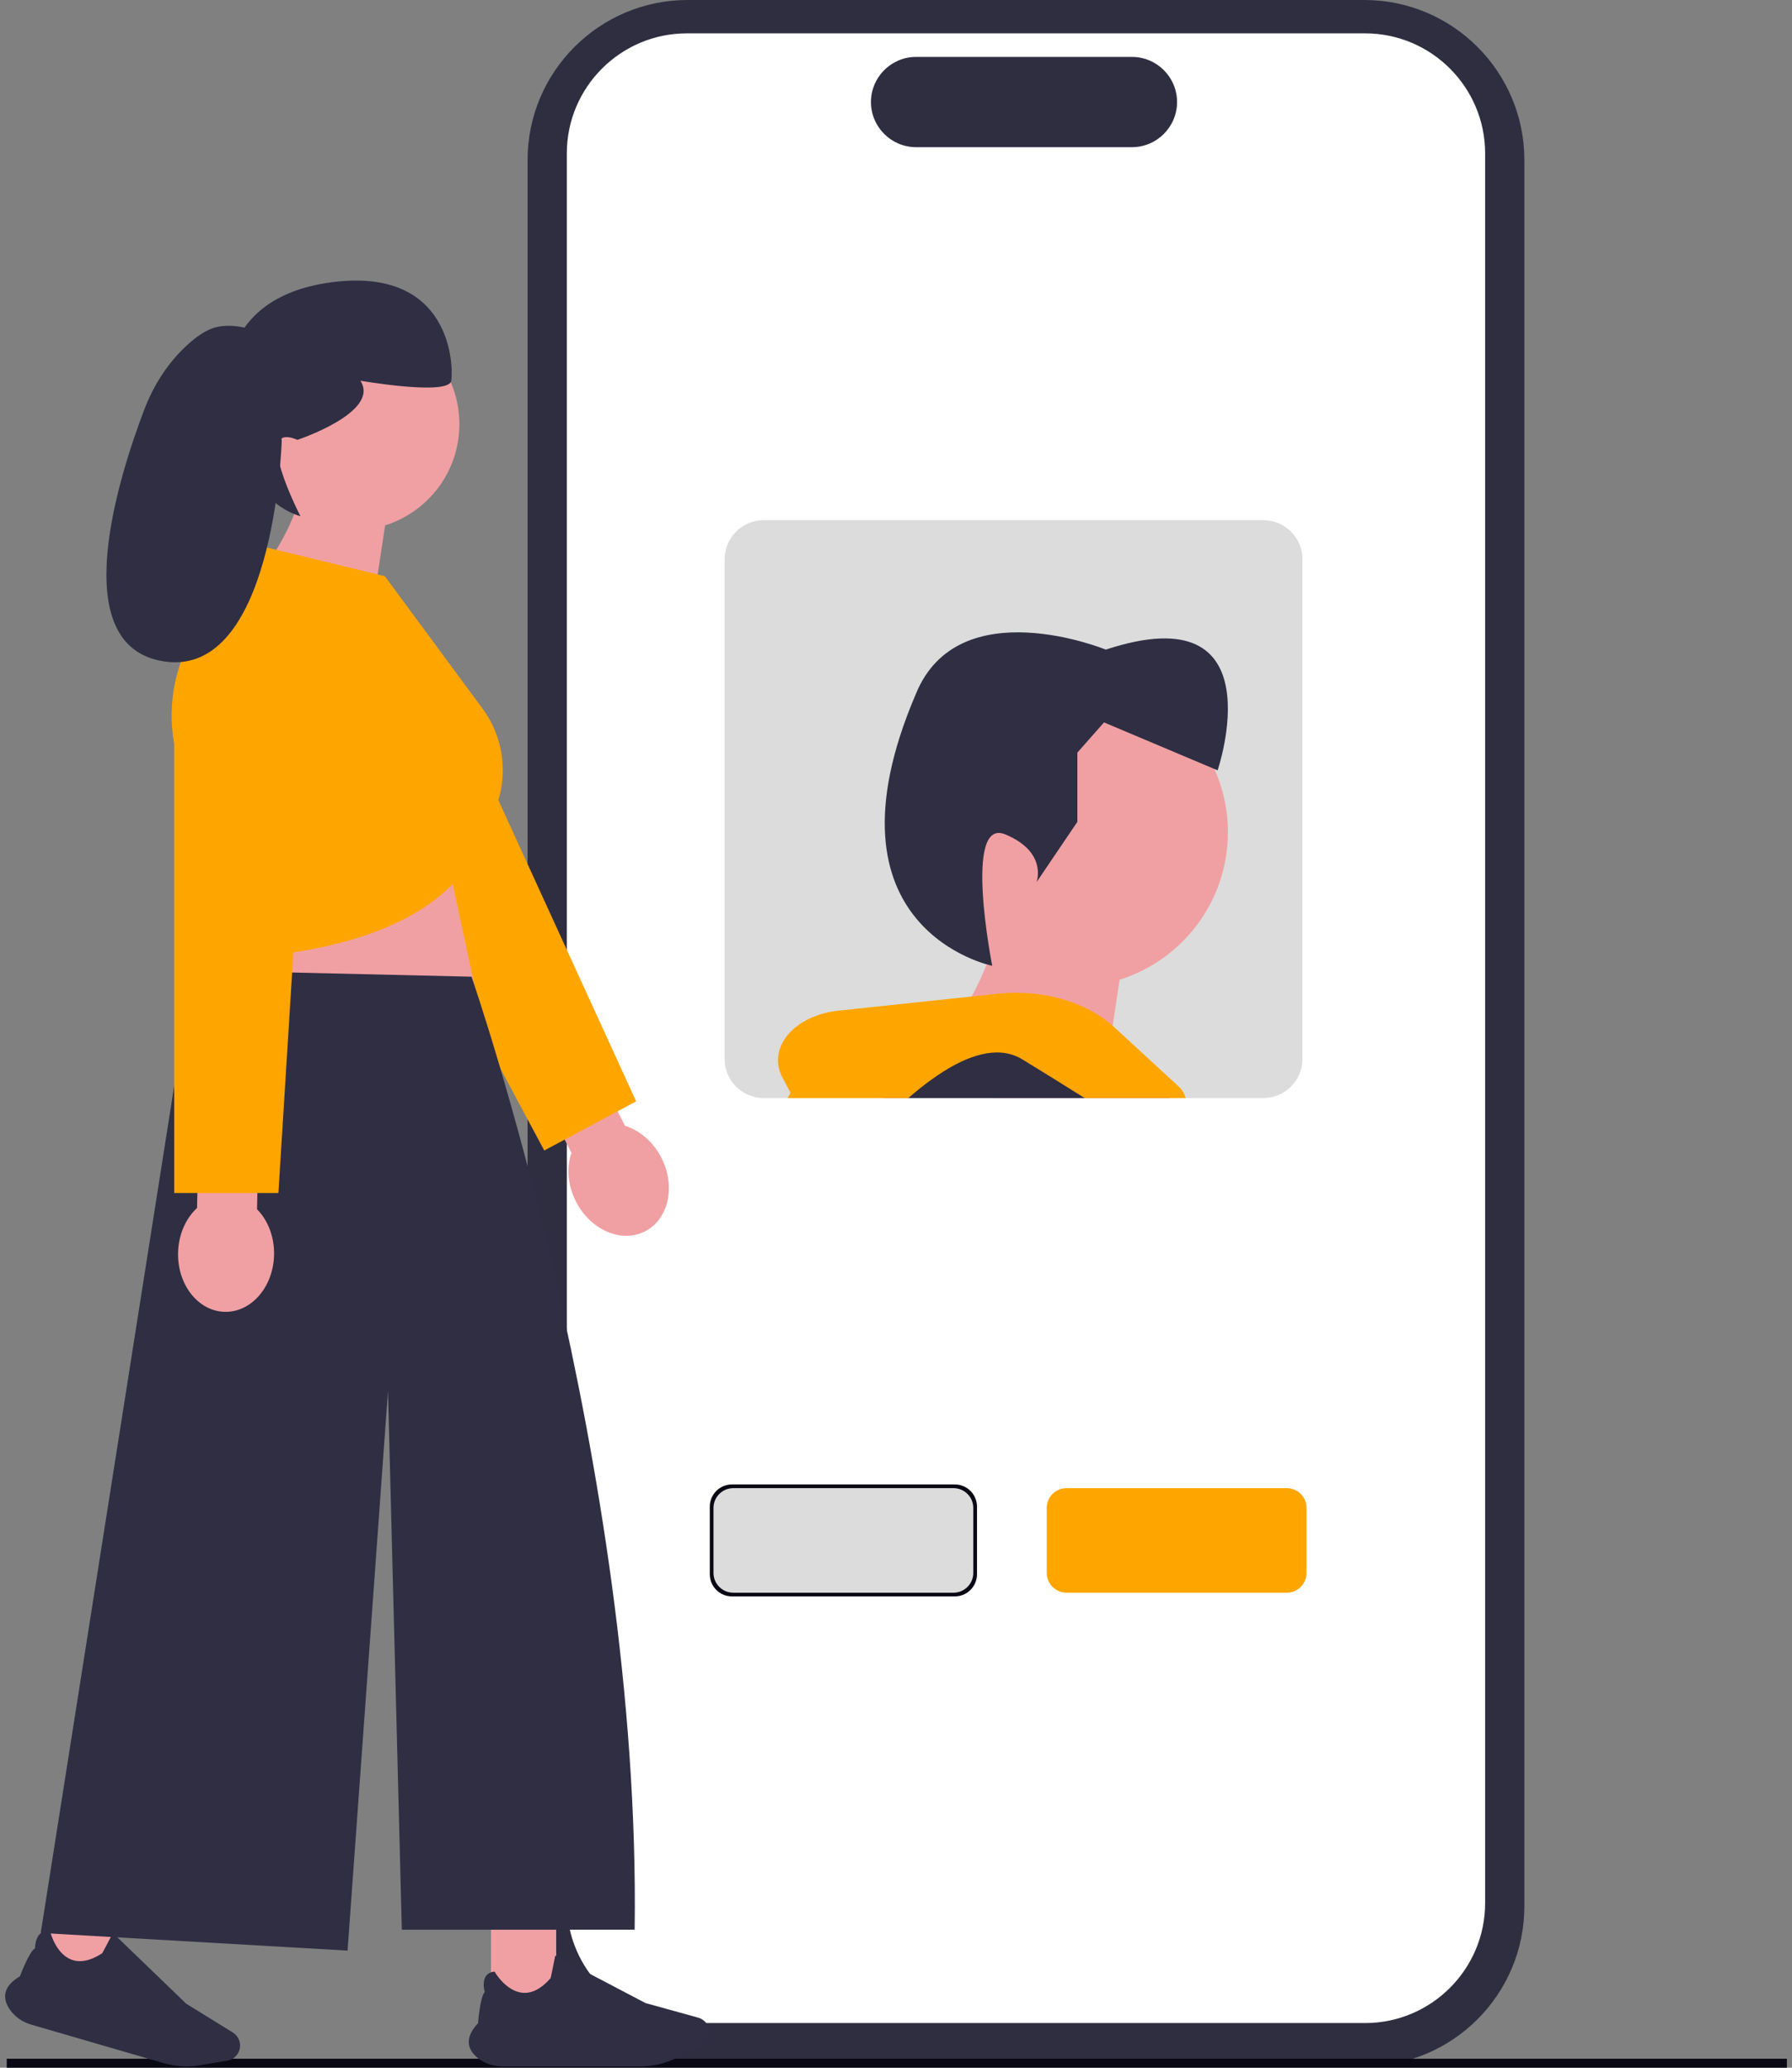 <svg width="208" height="240" viewBox="0 0 208 240" fill="none" xmlns="http://www.w3.org/2000/svg">
<rect x="0" y="0" width="208" height="240" fill="#808080" stroke="none"/>
<g clip-path="url(#clip0_7_351)">
<path d="M158.37 239.826H79.803C69.565 239.826 61.237 231.497 61.237 221.26V18.566C61.237 8.329 69.565 0 79.803 0H158.37C168.607 0 176.936 8.329 176.936 18.566V221.26C176.936 231.497 168.607 239.826 158.37 239.826Z" fill="#2F2E41"/>
<path d="M158.45 234.815H79.722C72.041 234.815 65.792 228.566 65.792 220.884V17.803C65.792 10.121 72.041 3.872 79.722 3.872H158.45C166.131 3.872 172.381 10.121 172.381 17.803V220.884C172.381 228.566 166.131 234.815 158.45 234.815Z" fill="white"/>
<path d="M131.385 17.082H106.332C103.444 17.082 101.094 14.732 101.094 11.843C101.094 8.955 103.444 6.605 106.332 6.605H131.385C134.274 6.605 136.623 8.955 136.623 11.843C136.623 14.732 134.274 17.082 131.385 17.082Z" fill="#2F2E41"/>
<path d="M207.407 239.705H0.784" stroke="#090814" stroke-width="1.5" stroke-miterlimit="10"/>
<path d="M149.503 173.048H123.644C122.634 173.048 121.815 173.867 121.815 174.876V182.716C121.815 183.726 122.634 184.545 123.644 184.545H149.503C150.513 184.545 151.331 183.726 151.331 182.716V174.876C151.331 173.867 150.513 173.048 149.503 173.048Z" fill="white"/>
<path d="M149.354 184.864H123.793C122.526 184.864 121.496 183.834 121.496 182.567V175.026C121.496 173.759 122.526 172.729 123.793 172.729H149.354C150.62 172.729 151.651 173.759 151.651 175.026V182.567C151.651 183.834 150.62 184.864 149.354 184.864Z" fill="#FFA500"/>
<path d="M110.823 173.048H84.964C83.954 173.048 83.136 173.867 83.136 174.876V182.716C83.136 183.726 83.954 184.545 84.964 184.545H110.823C111.833 184.545 112.652 183.726 112.652 182.716V174.876C112.652 173.867 111.833 173.048 110.823 173.048Z" fill="white" stroke="#090814" stroke-width="1.5" stroke-miterlimit="10"/>
<path d="M110.674 184.864H85.113C83.847 184.864 82.816 183.834 82.816 182.567V175.026C82.816 173.759 83.847 172.729 85.113 172.729H110.674C111.941 172.729 112.971 173.759 112.971 175.026V182.567C112.971 183.834 111.941 184.864 110.674 184.864Z" fill="#DCDCDC"/>
<path d="M146.636 60.377H88.649C86.14 60.377 84.106 62.411 84.106 64.92V122.907C84.106 125.416 86.14 127.45 88.649 127.45H146.636C149.145 127.45 151.179 125.416 151.179 122.907V64.92C151.179 62.411 149.145 60.377 146.636 60.377Z" fill="#DCDCDC"/>
<path d="M142.525 96.597C142.525 104.63 137.24 111.429 129.957 113.716L129.147 119.061L128.541 123.081L127.882 127.45H115.458L110.832 123.596L108.803 121.908C108.803 121.908 109.606 120.878 110.673 119.235H110.681C111.324 118.243 112.074 117.024 112.786 115.662C113.406 114.503 114.012 113.239 114.527 111.937C114.572 111.808 114.625 111.679 114.671 111.55C109.833 108.34 106.638 102.844 106.638 96.597C106.638 86.687 114.671 78.654 124.581 78.654C131.872 78.654 138.156 83.007 140.958 89.253C141.965 91.495 142.525 93.978 142.525 96.597Z" fill="#F0A0A3"/>
<path d="M115.169 112.1C115.169 112.1 111.747 94.789 116.692 96.85C121.637 98.91 120.314 102.393 120.314 102.393L125.053 95.388V87.352L128.144 83.85L141.33 89.413C141.33 89.413 148.336 68.809 128.35 75.402C128.35 75.402 111.248 68.397 106.303 80.553C94.58 107.938 115.169 112.1 115.169 112.1Z" fill="#2F2E43"/>
<path d="M135.771 127.45H102.496L109.689 120.098C109.999 119.78 110.325 119.5 110.673 119.235H110.681C113.293 117.274 116.836 116.949 119.796 118.501L128.541 123.081L135.688 126.829L135.771 127.45Z" fill="#2F2E43"/>
<path d="M137.611 127.45H125.899C123.68 126.057 121.197 124.512 118.661 122.96C117.752 122.407 116.76 122.158 115.723 122.158C114.179 122.158 112.513 122.703 110.832 123.596C109.015 124.565 107.175 125.935 105.434 127.45H91.428L91.753 126.829L90.829 125.087C88.997 121.62 92.154 117.85 97.348 117.305L112.786 115.662L115.799 115.344C120.887 114.806 125.974 116.229 129.147 119.061C129.192 119.099 129.238 119.144 129.283 119.182L136.763 126.064C137.218 126.481 137.498 126.958 137.611 127.45Z" fill="#FFA500"/>
<path d="M72.539 130.665L67.141 120.027L60.929 123.179L66.328 133.817C65.751 135.494 65.879 137.551 66.841 139.446C68.524 142.762 72.112 144.321 74.857 142.929C77.601 141.536 78.462 137.719 76.779 134.403C75.817 132.508 74.233 131.19 72.539 130.665Z" fill="#F0A0A3"/>
<path d="M35.901 82.566L63.174 133.54L73.837 127.834L49.946 75.604" fill="#FFA500"/>
<path d="M50.799 94.512L58.232 129.035L25.836 130.165C25.836 130.165 30.08 106.189 28.573 102.046L50.799 94.512Z" fill="#F0A0A3"/>
<path d="M56.988 232.961H64.558V222.984H56.988V232.961Z" fill="#F0A0A3"/>
<path d="M55.455 238.87C54.808 238.345 54.458 237.76 54.416 237.13C54.368 236.409 54.729 235.635 55.488 234.831C55.507 234.599 55.742 231.731 56.267 231.217C56.223 231.064 55.956 230.046 56.394 229.385C56.6 229.073 56.933 228.892 57.383 228.845L57.403 228.843L57.413 228.86C57.425 228.883 58.703 231.102 60.624 231.297C61.726 231.408 62.829 230.841 63.903 229.611C63.941 229.521 64.245 228.022 64.441 227.031L64.448 226.991L74.919 232.494L81.039 234.188C81.808 234.401 82.345 235.107 82.345 235.905C82.345 236.586 81.949 237.216 81.336 237.511L78.369 238.937C77.129 239.533 75.747 239.848 74.372 239.848H58.28C57.237 239.848 56.234 239.5 55.455 238.87Z" fill="#2F2E43"/>
<path d="M4.272 228.014L11.541 230.128L14.328 220.548L7.059 218.433L4.272 228.014Z" fill="#F0A0A3"/>
<path d="M1.15 233.258C0.674 232.574 0.502 231.915 0.638 231.298C0.794 230.592 1.356 229.95 2.31 229.39C2.392 229.172 3.419 226.484 4.067 226.137C4.068 225.978 4.095 224.926 4.701 224.413C4.986 224.172 5.356 224.091 5.801 224.172L5.821 224.175L5.825 224.195C5.831 224.22 6.438 226.707 8.229 227.431C9.255 227.846 10.473 227.61 11.847 226.729C11.91 226.652 12.62 225.298 13.085 224.401L13.103 224.365L21.619 232.574L27.023 235.91C27.702 236.329 28.021 237.157 27.798 237.923C27.608 238.577 27.051 239.071 26.38 239.183L23.133 239.724C21.776 239.949 20.361 239.866 19.04 239.482L3.589 234.987C2.588 234.695 1.722 234.082 1.15 233.258Z" fill="#2F2E43"/>
<path d="M22.336 112.611L54.732 113.365C54.732 113.365 74.418 170.111 73.665 223.978H46.641L45.036 161.447L40.342 226.406L4.729 224.355L22.336 112.611Z" fill="#2F2E43"/>
<path d="M53.321 49.233C53.321 42.436 47.811 36.926 41.014 36.926C34.217 36.926 28.707 42.436 28.707 49.233C28.707 53.517 30.897 57.288 34.217 59.492C32.812 63.256 30.191 66.595 30.191 66.595L42.32 76.702L44.7 60.978C49.696 59.412 53.321 54.746 53.321 49.233Z" fill="#F0A0A3"/>
<path d="M44.671 66.88L30.733 63.49L21.799 74.929C19.671 79.271 19.335 84.275 20.864 88.862L28.272 111.086C28.272 111.086 50.874 110.71 55.771 97.525L57.175 94.6C59.094 90.603 58.659 85.873 56.042 82.293L44.671 66.88Z" fill="#FFA500"/>
<path d="M29.835 140.358L30.094 128.431L23.13 128.28L22.871 140.207C21.572 141.413 20.714 143.287 20.668 145.412C20.588 149.13 23.016 152.198 26.093 152.264C29.17 152.331 31.73 149.371 31.81 145.654C31.856 143.529 31.081 141.619 29.835 140.358Z" fill="#F0A0A3"/>
<path d="M20.221 80.663V138.474H32.315L35.889 81.151" fill="#FFA500"/>
<path d="M34.523 51.053C34.523 51.053 44.217 47.837 41.827 44.187C41.827 44.187 52.116 45.979 52.381 44.187C52.647 42.394 52.381 30.911 38.442 32.77C24.503 34.628 26.362 46.311 26.362 46.311C26.362 46.311 27.379 57.603 34.88 59.927C34.88 59.927 29.08 48.73 34.523 51.053Z" fill="#2F2E43"/>
<path d="M31.468 39.367C31.468 39.367 28.605 37.3 25.266 37.936C24.097 38.159 22.86 39.014 21.746 40.033C19.503 42.083 17.839 44.681 16.756 47.52C13.837 55.172 7.711 74.311 18.428 76.657C31.865 79.599 32.7 51.174 32.7 51.174L31.468 39.367Z" fill="#2F2E43"/>
</g>
<defs>
<clipPath id="clip0_7_351">
<rect width="206.813" height="240" fill="white" transform="translate(0.593)"/>
</clipPath>
</defs>
</svg>
